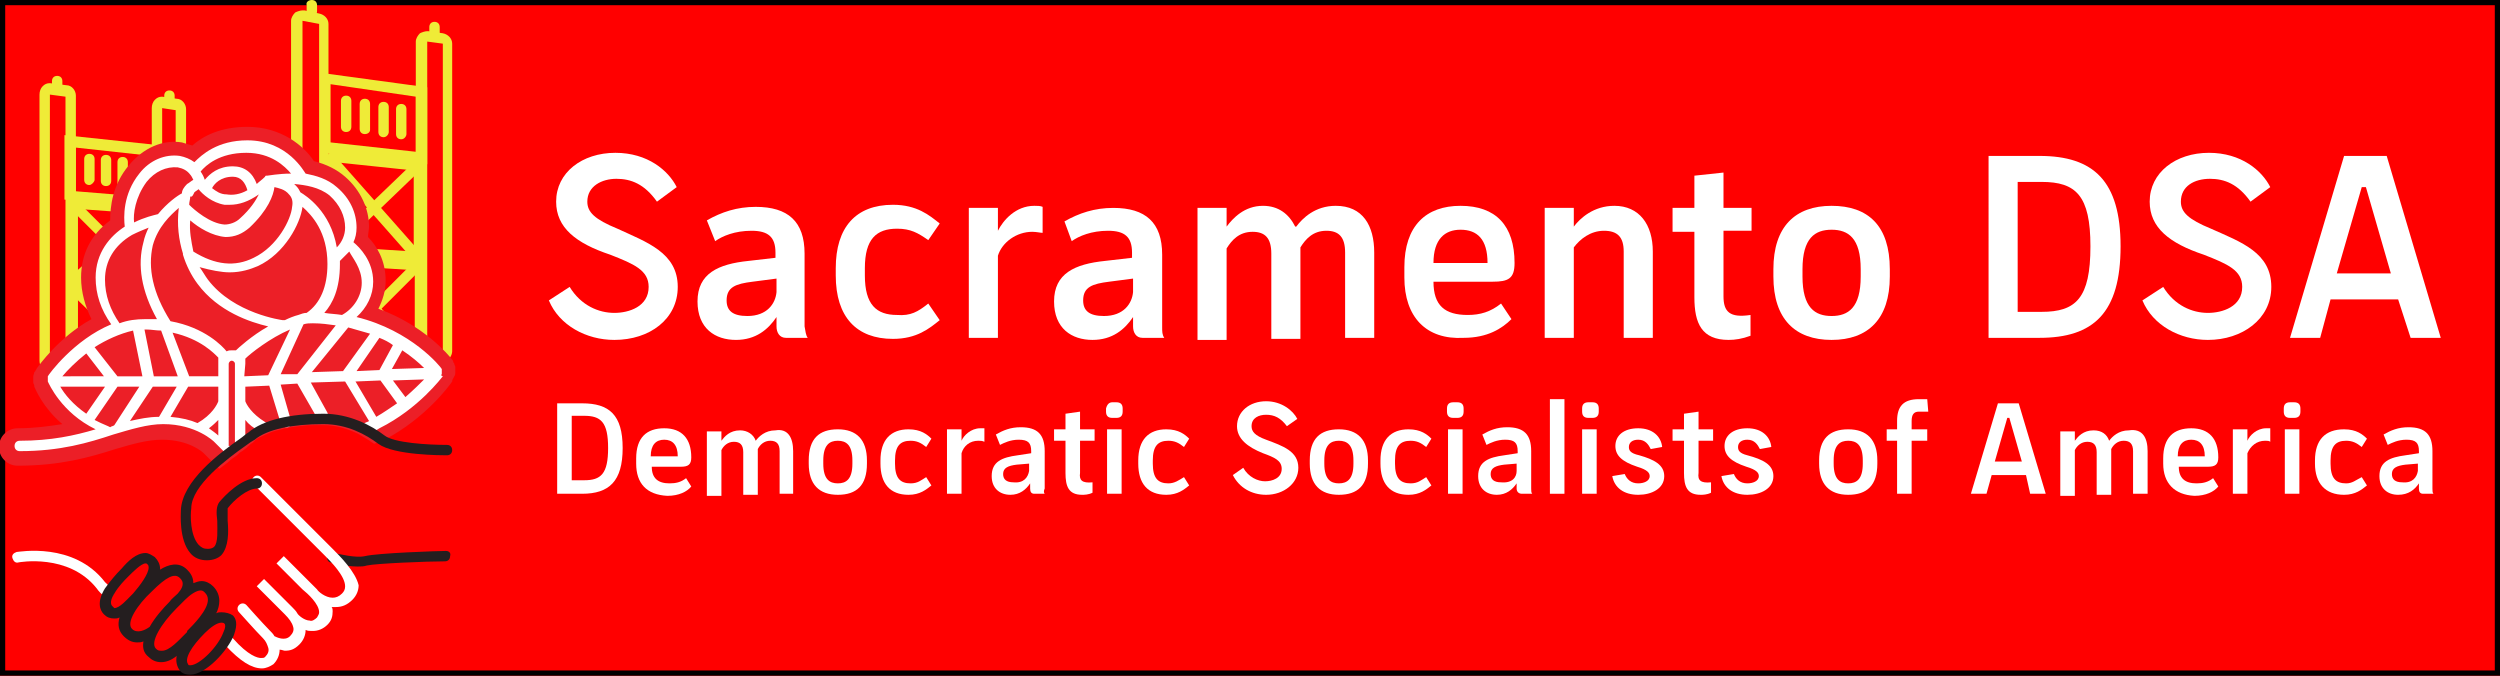 <?xml version="1.0" encoding="utf-8"?>
<!-- Generator: Adobe Illustrator 23.0.2, SVG Export Plug-In . SVG Version: 6.00 Build 0)  -->
<svg version="1.1" xmlns="http://www.w3.org/2000/svg" xmlns:xlink="http://www.w3.org/1999/xlink" x="0px" y="0px"
	 viewBox="0 0 240.5 65" style="enable-background:new 0 0 240.5 65;" xml:space="preserve">
<rect x="0" y="0" width="240.5" height="65" fill="#333333" stroke="none"/>
<style type="text/css">
	.st0{fill:#FF0000;stroke:#000000;stroke-miterlimit:10;}
	.st1{enable-background:new    ;}
	.st2{fill:#FFFFFF;}
	.st3{clip-path:url(#SVGID_2_);}
	.st4{clip-path:url(#SVGID_4_);fill:#EFEB37;}
	.st5{clip-path:url(#SVGID_6_);fill:#EFEB37;}
	.st6{clip-path:url(#SVGID_8_);fill:#EFEB37;}
	.st7{clip-path:url(#SVGID_10_);fill:#EFEB37;}
	.st8{clip-path:url(#SVGID_12_);fill:#EFEB37;}
	.st9{clip-path:url(#SVGID_14_);fill:#EFEB37;}
	.st10{clip-path:url(#SVGID_16_);fill:#EFEB37;}
	.st11{clip-path:url(#SVGID_18_);fill:#EFEB37;}
	.st12{clip-path:url(#SVGID_20_);fill:#EFEB37;}
	.st13{clip-path:url(#SVGID_22_);fill:#EFEB37;}
	.st14{clip-path:url(#SVGID_24_);fill:#EFEB37;}
	.st15{clip-path:url(#SVGID_26_);fill:#EFEB37;}
	.st16{clip-path:url(#SVGID_28_);fill:#EFEB37;}
	.st17{clip-path:url(#SVGID_30_);fill:#EFEB37;}
	.st18{clip-path:url(#SVGID_32_);fill:#EFEB37;}
	.st19{clip-path:url(#SVGID_34_);fill:#EFEB37;}
	.st20{clip-path:url(#SVGID_36_);fill:#EFEB37;}
	.st21{clip-path:url(#SVGID_38_);fill:#EFEB37;}
	.st22{clip-path:url(#SVGID_40_);fill:#EFEB37;}
	.st23{clip-path:url(#SVGID_42_);fill:#EFEB37;}
	.st24{clip-path:url(#SVGID_44_);fill:#EFEB37;}
	.st25{clip-path:url(#SVGID_46_);fill:#EFEB37;}
	.st26{clip-path:url(#SVGID_48_);fill:#EFEB37;}
	.st27{clip-path:url(#SVGID_50_);fill:#EFEB37;}
	.st28{clip-path:url(#SVGID_52_);fill:#EFEB37;}
	.st29{clip-path:url(#SVGID_54_);fill:#EFEB37;}
	.st30{clip-path:url(#SVGID_56_);fill:#EFEB37;}
	.st31{clip-path:url(#SVGID_58_);fill:#EFEB37;}
	.st32{clip-path:url(#SVGID_60_);fill:#EFEB37;}
	.st33{clip-path:url(#SVGID_62_);fill:#EFEB37;}
	.st34{clip-path:url(#SVGID_64_);fill:#EC1F27;}
	.st35{clip-path:url(#SVGID_66_);fill:#EC1F27;}
	.st36{clip-path:url(#SVGID_68_);fill:#241E1F;}
	.st37{clip-path:url(#SVGID_70_);fill:none;}
	.st38{clip-path:url(#SVGID_72_);fill:none;}
	.st39{clip-path:url(#SVGID_74_);fill:none;}
	.st40{clip-path:url(#SVGID_76_);fill:none;}
	.st41{clip-path:url(#SVGID_78_);fill:none;}
	.st42{clip-path:url(#SVGID_80_);fill:none;}
	.st43{clip-path:url(#SVGID_82_);fill:none;}
	.st44{clip-path:url(#SVGID_84_);fill:none;}
	.st45{clip-path:url(#SVGID_86_);fill:none;}
	.st46{clip-path:url(#SVGID_88_);fill:none;}
	.st47{clip-path:url(#SVGID_90_);fill:none;}
	.st48{clip-path:url(#SVGID_92_);fill:none;}
	.st49{clip-path:url(#SVGID_94_);fill:none;}
	.st50{clip-path:url(#SVGID_96_);fill:none;}
	.st51{clip-path:url(#SVGID_98_);fill:none;}
	.st52{clip-path:url(#SVGID_100_);fill:none;}
	.st53{clip-path:url(#SVGID_102_);fill:none;}
	.st54{clip-path:url(#SVGID_104_);fill:#FFFFFF;}
	.st55{clip-path:url(#SVGID_106_);fill:#FFFFFF;}
	.st56{clip-path:url(#SVGID_108_);fill:#FFFFFF;}
	.st57{clip-path:url(#SVGID_110_);fill:#241E1F;}
	.st58{clip-path:url(#SVGID_112_);fill:#241E1F;}
</style>
<g id="Layer_2">
	<rect class="st0" width="240.5" height="65"/>
</g>
<g id="Layer_1">
	<g class="st1">
		<path class="st2" d="M65.2,27.6c0,3.1-2.7,5.1-6.1,5.1c-2.7,0-5.3-1.4-6.3-3.8l2-1.3c1.1,1.8,2.8,2.5,4.3,2.5
			c1.4,0,3.3-0.6,3.3-2.5c0-1.6-1.4-2.2-3.7-3.1c-3.3-1.1-5.2-2.6-5.2-5.1c0-2.8,2.5-4.7,5.7-4.7c3.1,0,5.1,1.7,5.9,3.3l-1.9,1.4
			c-1.2-1.7-2.5-2.2-3.9-2.2s-2.8,0.7-2.8,2.2c0,1,0.7,1.7,2.9,2.6C62.2,23.3,65.2,24.3,65.2,27.6z"/>
		<path class="st2" d="M77.7,32.5h-2.1c-0.6,0-0.9-0.5-0.9-1.1v-0.9c-0.8,1.2-2,2.2-3.9,2.2c-2,0-3.7-1.1-3.7-3.7
			c0-2.7,2-3.6,4.9-3.9l2.6-0.3v-0.5c0-1.5-0.7-2.1-2.3-2.1c-1.6,0-2.8,0.5-3.5,1L68,21.2c1.4-0.8,2.9-1.3,4.7-1.3
			c3.1,0,4.7,1.4,4.7,4.5v7C77.5,31.9,77.5,32.2,77.7,32.5z M74.7,28.1v-1.3l-2.3,0.3c-1.6,0.2-2.5,0.5-2.5,1.8c0,1,0.6,1.5,2,1.5
			C73.8,30.4,74.6,29.2,74.7,28.1z"/>
		<path class="st2" d="M89.3,29.2l1.1,1.6c-1,0.8-2.2,1.8-4.5,1.8c-3.5,0-5.5-2.1-5.5-6.1v-0.7c0-3.9,1.9-6.1,5.5-6.1
			c2.3,0,3.5,1,4.5,1.8l-1.1,1.6c-1-0.7-1.7-1.1-3-1.1c-2,0-3.1,1-3.1,3.8v0.7c0,2.8,1.1,3.8,3.1,3.8C87.6,30.4,88.3,30,89.3,29.2z"
			/>
		<path class="st2" d="M99.3,22.3c-1.5,0-2.9,1-3.3,2.3v7.9h-2.8V20H96v2.2c0.5-1,1.7-2.4,3.5-2.4c0.3,0,0.6,0,0.8,0.1v2.5
			C100.1,22.4,99.7,22.3,99.3,22.3z"/>
		<path class="st2" d="M112,32.5h-2.1c-0.6,0-0.9-0.5-0.9-1.1v-0.9c-0.8,1.2-2,2.2-3.9,2.2c-2,0-3.7-1.1-3.7-3.7
			c0-2.7,2-3.6,4.9-3.9l2.6-0.3v-0.5c0-1.5-0.7-2.1-2.3-2.1c-1.6,0-2.8,0.5-3.5,1l-0.7-1.9c1.4-0.8,2.9-1.3,4.7-1.3
			c3.1,0,4.7,1.4,4.7,4.5v7C111.8,31.9,111.8,32.2,112,32.5z M109,28.1v-1.3l-2.3,0.3c-1.6,0.2-2.5,0.5-2.5,1.8c0,1,0.6,1.5,2,1.5
			C108.1,30.4,108.9,29.2,109,28.1z"/>
		<path class="st2" d="M132.2,24.3v8.2h-2.8v-8.2c0-1.5-0.6-2.1-1.8-2.1c-1.3,0-2,0.8-2.5,1.6v8.8h-2.8v-8.2c0-1.5-0.6-2.1-1.8-2.1
			c-1.3,0-2,0.8-2.5,1.6v8.8h-2.8V20h2.8v1.8c0.6-0.8,1.7-2,3.5-2c1.5,0,2.5,0.8,3.1,2h0.1c0.6-0.8,1.8-2,3.8-2
			C131.1,19.8,132.2,21.7,132.2,24.3z"/>
		<path class="st2" d="M135.1,26.7v-1c0-4,2.1-5.9,5.4-5.9c3.4,0,5.2,1.9,5.2,5.5c0,1.5-0.6,1.8-2.1,1.8h-5.7c0,2.3,1.1,3.2,3.3,3.2
			c1.2,0,2.2-0.3,3.2-1.1l1,1.5c-0.9,0.9-2.3,1.8-4.6,1.8C137.2,32.7,135.1,30.5,135.1,26.7z M143.1,25.3c0-2.3-1-3.2-2.6-3.2
			c-1.5,0-2.6,0.9-2.6,3.2H143.1z"/>
		<path class="st2" d="M159,24.2v8.3h-2.8v-8.3c0-1.4-0.6-2-1.9-2c-1.3,0-2.3,0.8-2.9,1.6v8.7h-2.8V20h2.8v1.8c0.6-0.8,1.9-2,3.9-2
			C157.7,19.8,159,21.6,159,24.2z"/>
		<path class="st2" d="M168.4,30.3v2c-0.8,0.3-1.5,0.4-2.1,0.4c-2.6,0-3.3-1.6-3.3-4.1v-6.3h-2.1V20h2.1v-3.1l2.8-0.3V20h2.7l0,2.2
			h-2.7v6.3C165.8,30,166.4,30.6,168.4,30.3z"/>
		<path class="st2" d="M170.6,26.6v-0.7c0-4.1,2.1-6.1,5.6-6.1c3.5,0,5.6,1.9,5.6,6.1v0.7c0,4.1-2.1,6.1-5.6,6.1
			C172.7,32.7,170.6,30.7,170.6,26.6z M179,26.6v-0.7c0-3-1.2-3.8-2.8-3.8c-1.6,0-2.8,0.8-2.8,3.8v0.7c0,3,1.2,3.8,2.8,3.8
			C177.8,30.4,179,29.6,179,26.6z"/>
		<path class="st2" d="M204,23.7c0,6.4-2.6,8.8-7.8,8.8h-4.9V15h4.9C201.4,15,204,17.4,204,23.7z M201.1,23.7c0-4.9-1.4-6.2-4.7-6.2
			h-2.3V30h2.3C199.7,30,201.1,28.7,201.1,23.7z"/>
		<path class="st2" d="M218.5,27.6c0,3.1-2.8,5.1-6.1,5.1c-2.7,0-5.3-1.4-6.3-3.8l2-1.3c1.1,1.8,2.8,2.5,4.3,2.5
			c1.4,0,3.3-0.6,3.3-2.5c0-1.6-1.4-2.2-3.7-3.1c-3.3-1.1-5.2-2.6-5.2-5.1c0-2.8,2.5-4.7,5.7-4.7c3.1,0,5.1,1.7,5.9,3.3l-1.9,1.4
			c-1.2-1.7-2.5-2.2-3.9-2.2c-1.5,0-2.8,0.7-2.8,2.2c0,1,0.7,1.7,2.9,2.6C215.6,23.3,218.5,24.3,218.5,27.6z"/>
		<path class="st2" d="M230.7,28.8h-6.5l-1,3.7h-2.9l5.2-17.5h4.1l5.2,17.5h-2.9L230.7,28.8z M230,26.3l-2.4-8.3h-0.4l-2.4,8.3H230z
			"/>
		<path class="st2" d="M59.9,43.1c0,3.2-1.3,4.4-3.9,4.4h-2.4v-8.7H56C58.6,38.8,59.9,39.9,59.9,43.1z M58.5,43.1
			c0-2.5-0.7-3.1-2.3-3.1H55v6.2h1.2C57.8,46.2,58.5,45.6,58.5,43.1z"/>
		<path class="st2" d="M61.2,44.6v-0.5c0-2,1-2.9,2.7-2.9c1.7,0,2.6,1,2.6,2.8c0,0.7-0.3,0.9-1,0.9h-2.8c0,1.1,0.6,1.6,1.7,1.6
			c0.6,0,1.1-0.1,1.6-0.5l0.5,0.8c-0.4,0.5-1.2,0.9-2.3,0.9C62.2,47.6,61.2,46.5,61.2,44.6z M65.2,43.9c0-1.1-0.5-1.6-1.3-1.6
			c-0.8,0-1.3,0.5-1.3,1.6H65.2z"/>
		<path class="st2" d="M76.3,43.4v4.1H75v-4.1c0-0.7-0.3-1-0.9-1c-0.6,0-1,0.4-1.2,0.8v4.4h-1.4v-4.1c0-0.7-0.3-1-0.9-1
			c-0.6,0-1,0.4-1.2,0.8v4.4h-1.4v-6.2h1.4v0.9c0.3-0.4,0.8-1,1.8-1c0.7,0,1.3,0.4,1.5,1h0c0.3-0.4,0.9-1,1.9-1
			C75.8,41.2,76.3,42.1,76.3,43.4z"/>
		<path class="st2" d="M77.8,44.6v-0.3c0-2.1,1-3,2.8-3s2.8,1,2.8,3v0.3c0,2.1-1,3-2.8,3S77.8,46.6,77.8,44.6z M82,44.6v-0.3
			c0-1.5-0.6-1.9-1.4-1.9c-0.8,0-1.4,0.4-1.4,1.9v0.3c0,1.5,0.6,1.9,1.4,1.9C81.4,46.5,82,46.1,82,44.6z"/>
		<path class="st2" d="M89.1,45.9l0.5,0.8c-0.5,0.4-1.1,0.9-2.2,0.9c-1.8,0-2.7-1.1-2.7-3v-0.3c0-2,1-3,2.7-3c1.2,0,1.8,0.5,2.2,0.9
			l-0.5,0.8c-0.5-0.4-0.9-0.6-1.5-0.6c-1,0-1.5,0.5-1.5,1.9v0.3c0,1.4,0.5,1.9,1.5,1.9C88.3,46.5,88.6,46.2,89.1,45.9z"/>
		<path class="st2" d="M94.1,42.4c-0.8,0-1.4,0.5-1.6,1.2v3.9h-1.4v-6.2h1.4v1.1c0.2-0.5,0.9-1.2,1.8-1.2c0.1,0,0.3,0,0.4,0v1.3
			C94.5,42.4,94.3,42.4,94.1,42.4z"/>
		<path class="st2" d="M100.5,47.5h-1c-0.3,0-0.4-0.2-0.4-0.5v-0.5c-0.4,0.6-1,1.1-1.9,1.1c-1,0-1.8-0.6-1.8-1.8c0-1.4,1-1.8,2.5-2
			l1.3-0.2v-0.2c0-0.8-0.3-1.1-1.2-1.1c-0.8,0-1.4,0.3-1.8,0.5l-0.4-1c0.7-0.4,1.4-0.7,2.4-0.7c1.6,0,2.3,0.7,2.3,2.3V47
			C100.4,47.2,100.4,47.4,100.5,47.5z M99,45.3v-0.7l-1.2,0.1c-0.8,0.1-1.3,0.3-1.3,0.9c0,0.5,0.3,0.8,1,0.8
			C98.5,46.5,98.9,45.9,99,45.3z"/>
		<path class="st2" d="M105.1,46.4v1c-0.4,0.2-0.8,0.2-1,0.2c-1.3,0-1.6-0.8-1.6-2.1v-3.1h-1.1v-1.1h1.1v-1.5l1.4-0.2v1.7h1.4l0,1.1
			h-1.4v3.1C103.8,46.2,104.1,46.5,105.1,46.4z"/>
		<path class="st2" d="M107,38.7h0.4c0.4,0,0.6,0.2,0.6,0.6v0.3c0,0.4-0.2,0.6-0.6,0.6H107c-0.4,0-0.6-0.2-0.6-0.6v-0.3
			C106.5,38.9,106.7,38.7,107,38.7z M107.9,41.3v6.2h-1.4v-6.2H107.9z"/>
		<path class="st2" d="M113.9,45.9l0.5,0.8c-0.5,0.4-1.1,0.9-2.2,0.9c-1.8,0-2.7-1.1-2.7-3v-0.3c0-2,1-3,2.7-3
			c1.2,0,1.8,0.5,2.2,0.9l-0.5,0.8c-0.5-0.4-0.9-0.6-1.5-0.6c-1,0-1.5,0.5-1.5,1.9v0.3c0,1.4,0.5,1.9,1.5,1.9
			C113,46.5,113.4,46.2,113.9,45.9z"/>
		<path class="st2" d="M124.9,45c0,1.5-1.4,2.6-3.1,2.6c-1.4,0-2.6-0.7-3.2-1.9l1-0.7c0.5,0.9,1.4,1.3,2.1,1.3
			c0.7,0,1.6-0.3,1.6-1.2c0-0.8-0.7-1.1-1.8-1.5C120,43,119,42.2,119,41c0-1.4,1.2-2.4,2.8-2.4c1.5,0,2.6,0.9,3,1.7l-1,0.7
			c-0.6-0.8-1.2-1.1-2-1.1c-0.7,0-1.4,0.3-1.4,1.1c0,0.5,0.3,0.9,1.4,1.3C123.4,42.9,124.9,43.4,124.9,45z"/>
		<path class="st2" d="M126,44.6v-0.3c0-2.1,1-3,2.8-3c1.8,0,2.8,1,2.8,3v0.3c0,2.1-1,3-2.8,3C127,47.6,126,46.6,126,44.6z
			 M130.2,44.6v-0.3c0-1.5-0.6-1.9-1.4-1.9c-0.8,0-1.4,0.4-1.4,1.9v0.3c0,1.5,0.6,1.9,1.4,1.9C129.6,46.5,130.2,46.1,130.2,44.6z"/>
		<path class="st2" d="M137.2,45.9l0.5,0.8c-0.5,0.4-1.1,0.9-2.2,0.9c-1.8,0-2.7-1.1-2.7-3v-0.3c0-2,1-3,2.7-3
			c1.2,0,1.8,0.5,2.2,0.9l-0.5,0.8c-0.5-0.4-0.9-0.6-1.5-0.6c-1,0-1.5,0.5-1.5,1.9v0.3c0,1.4,0.5,1.9,1.5,1.9
			C136.4,46.5,136.7,46.2,137.2,45.9z"/>
		<path class="st2" d="M139.8,38.7h0.4c0.4,0,0.6,0.2,0.6,0.6v0.3c0,0.4-0.2,0.6-0.6,0.6h-0.4c-0.4,0-0.6-0.2-0.6-0.6v-0.3
			C139.2,38.9,139.4,38.7,139.8,38.7z M140.7,41.3v6.2h-1.4v-6.2H140.7z"/>
		<path class="st2" d="M147.4,47.5h-1c-0.3,0-0.5-0.2-0.5-0.5v-0.5c-0.4,0.6-1,1.1-1.9,1.1c-1,0-1.8-0.6-1.8-1.8c0-1.4,1-1.8,2.5-2
			l1.3-0.2v-0.2c0-0.8-0.3-1.1-1.2-1.1c-0.8,0-1.4,0.3-1.8,0.5l-0.4-1c0.7-0.4,1.4-0.7,2.4-0.7c1.6,0,2.3,0.7,2.3,2.3V47
			C147.3,47.2,147.3,47.4,147.4,47.5z M145.9,45.3v-0.7l-1.2,0.1c-0.8,0.1-1.3,0.3-1.3,0.9c0,0.5,0.3,0.8,1,0.8
			C145.5,46.5,145.9,45.9,145.9,45.3z"/>
		<path class="st2" d="M149.1,38.4h1.4v9.1h-1.4V38.4z"/>
		<path class="st2" d="M152.8,38.7h0.4c0.4,0,0.6,0.2,0.6,0.6v0.3c0,0.4-0.2,0.6-0.6,0.6h-0.4c-0.4,0-0.6-0.2-0.6-0.6v-0.3
			C152.2,38.9,152.4,38.7,152.8,38.7z M153.6,41.3v6.2h-1.4v-6.2H153.6z"/>
		<path class="st2" d="M160.1,45.8c0,1.2-1.2,1.8-2.5,1.8c-1.4,0-2.3-0.7-2.5-1.8l1.2-0.2c0.2,0.5,0.6,0.9,1.3,0.9
			c0.5,0,1.1-0.2,1.1-0.7c0-0.3-0.2-0.6-1.2-0.9c-1.5-0.5-2.1-1.1-2.1-2c0-1,0.8-1.7,2.2-1.7c1.4,0,2.2,0.8,2.3,1.8l-1.1,0.2
			c-0.2-0.4-0.5-0.9-1.2-0.9c-0.6,0-0.9,0.3-0.9,0.7c0,0.3,0.1,0.6,1,0.8C159.1,44.2,160.1,44.7,160.1,45.8z"/>
		<path class="st2" d="M164.6,46.4v1c-0.4,0.2-0.8,0.2-1,0.2c-1.3,0-1.6-0.8-1.6-2.1v-3.1h-1.1v-1.1h1.1v-1.5l1.4-0.2v1.7h1.4l0,1.1
			h-1.4v3.1C163.3,46.2,163.6,46.5,164.6,46.4z"/>
		<path class="st2" d="M170.6,45.8c0,1.2-1.2,1.8-2.5,1.8c-1.4,0-2.3-0.7-2.5-1.8l1.2-0.2c0.2,0.5,0.6,0.9,1.3,0.9
			c0.5,0,1.1-0.2,1.1-0.7c0-0.3-0.2-0.6-1.2-0.9c-1.5-0.5-2.1-1.1-2.1-2c0-1,0.8-1.7,2.2-1.7c1.4,0,2.2,0.8,2.3,1.8l-1.1,0.2
			c-0.2-0.4-0.5-0.9-1.2-0.9c-0.6,0-0.9,0.3-0.9,0.7c0,0.3,0.1,0.6,0.9,0.8C169.6,44.2,170.6,44.7,170.6,45.8z"/>
		<path class="st2" d="M175,44.6v-0.3c0-2.1,1-3,2.8-3c1.8,0,2.8,1,2.8,3v0.3c0,2.1-1,3-2.8,3C176,47.6,175,46.6,175,44.6z
			 M179.2,44.6v-0.3c0-1.5-0.6-1.9-1.4-1.9s-1.4,0.4-1.4,1.9v0.3c0,1.5,0.6,1.9,1.4,1.9S179.2,46.1,179.2,44.6z"/>
		<path class="st2" d="M183.9,41.3h1.5v1.1h-1.5v5.1h-1.4v-5.1h-1v-1.1h1v-0.8c0-1.4,0.6-2.1,2.1-2.1h0.8l0.1,1.2h-0.9
			c-0.5,0-0.7,0.3-0.7,0.9V41.3z"/>
		<path class="st2" d="M194.9,45.7h-3.3l-0.5,1.8h-1.5l2.6-8.7h2l2.6,8.7h-1.5L194.9,45.7z M194.5,44.4l-1.2-4.2h-0.2l-1.2,4.2
			H194.5z"/>
		<path class="st2" d="M206.6,43.4v4.1h-1.4v-4.1c0-0.7-0.3-1-0.9-1c-0.6,0-1,0.4-1.2,0.8v4.4h-1.4v-4.1c0-0.7-0.3-1-0.9-1
			c-0.6,0-1,0.4-1.2,0.8v4.4h-1.4v-6.2h1.4v0.9c0.3-0.4,0.8-1,1.8-1c0.8,0,1.3,0.4,1.5,1h0c0.3-0.4,0.9-1,1.9-1
			C206.1,41.2,206.6,42.1,206.6,43.4z"/>
		<path class="st2" d="M208.1,44.6v-0.5c0-2,1-2.9,2.7-2.9c1.7,0,2.6,1,2.6,2.8c0,0.7-0.3,0.9-1,0.9h-2.8c0,1.1,0.6,1.6,1.7,1.6
			c0.6,0,1.1-0.1,1.6-0.5l0.5,0.8c-0.4,0.5-1.2,0.9-2.3,0.9C209.2,47.6,208.1,46.5,208.1,44.6z M212.1,43.9c0-1.1-0.5-1.6-1.3-1.6
			c-0.8,0-1.3,0.5-1.3,1.6H212.1z"/>
		<path class="st2" d="M217.9,42.4c-0.8,0-1.4,0.5-1.7,1.2v3.9h-1.4v-6.2h1.4v1.1c0.2-0.5,0.9-1.2,1.8-1.2c0.1,0,0.3,0,0.4,0v1.3
			C218.3,42.4,218.1,42.4,217.9,42.4z"/>
		<path class="st2" d="M220.3,38.7h0.4c0.4,0,0.6,0.2,0.6,0.6v0.3c0,0.4-0.2,0.6-0.6,0.6h-0.4c-0.4,0-0.6-0.2-0.6-0.6v-0.3
			C219.7,38.9,219.9,38.7,220.3,38.7z M221.2,41.3v6.2h-1.4v-6.2H221.2z"/>
		<path class="st2" d="M227.2,45.9l0.5,0.8c-0.5,0.4-1.1,0.9-2.2,0.9c-1.8,0-2.8-1.1-2.8-3v-0.3c0-2,1-3,2.8-3
			c1.2,0,1.8,0.5,2.2,0.9l-0.5,0.8c-0.5-0.4-0.9-0.6-1.5-0.6c-1,0-1.5,0.5-1.5,1.9v0.3c0,1.4,0.5,1.9,1.5,1.9
			C226.3,46.5,226.6,46.2,227.2,45.9z"/>
		<path class="st2" d="M234.1,47.5h-1c-0.3,0-0.4-0.2-0.4-0.5v-0.5c-0.4,0.6-1,1.1-2,1.1c-1,0-1.8-0.6-1.8-1.8c0-1.4,1-1.8,2.5-2
			l1.3-0.2v-0.2c0-0.8-0.3-1.1-1.2-1.1c-0.8,0-1.4,0.3-1.8,0.5l-0.4-1c0.7-0.4,1.4-0.7,2.4-0.7c1.6,0,2.3,0.7,2.3,2.3V47
			C234,47.2,234,47.4,234.1,47.5z M232.6,45.3v-0.7l-1.2,0.1c-0.8,0.1-1.3,0.3-1.3,0.9c0,0.5,0.3,0.8,1,0.8
			C232.1,46.5,232.5,45.9,232.6,45.3z"/>
	</g>
	<g>
		<g>
			<g>
				<defs>
					<rect id="SVGID_1_" width="43.8" height="65"/>
				</defs>
				<clipPath id="SVGID_2_">
					<use xlink:href="#SVGID_1_"  style="overflow:visible;"/>
				</clipPath>
				<g class="st3">
					<g>
						<defs>
							<rect id="SVGID_3_" width="43.8" height="65"/>
						</defs>
						<clipPath id="SVGID_4_">
							<use xlink:href="#SVGID_3_"  style="overflow:visible;"/>
						</clipPath>
						<path class="st4" d="M39.8,24.8c-0.1,0-0.3-0.1-0.4-0.2L31.8,16c-0.2-0.2-0.2-0.5,0-0.7s0.5-0.2,0.7,0l7.6,8.6
							c0.2,0.2,0.2,0.5,0,0.7C40,24.7,39.9,24.8,39.8,24.8"/>
					</g>
					<g>
						<defs>
							<rect id="SVGID_5_" width="43.8" height="65"/>
						</defs>
						<clipPath id="SVGID_6_">
							<use xlink:href="#SVGID_5_"  style="overflow:visible;"/>
						</clipPath>
						<path class="st5" d="M32.2,24.2c-0.1,0-0.3-0.1-0.4-0.2c-0.2-0.2-0.2-0.5,0-0.7l7.6-7.3c0.2-0.2,0.5-0.2,0.7,0s0.2,0.5,0,0.7
							L32.5,24C32.5,24.2,32.3,24.2,32.2,24.2"/>
					</g>
					<g>
						<defs>
							<rect id="SVGID_7_" width="43.8" height="65"/>
						</defs>
						<clipPath id="SVGID_8_">
							<use xlink:href="#SVGID_7_"  style="overflow:visible;"/>
						</clipPath>
						<path class="st6" d="M39.8,34.3c-0.1,0-0.3-0.1-0.4-0.2l-7.6-8.3c-0.2-0.2-0.2-0.5,0-0.7s0.5-0.2,0.7,0l7.6,8.3
							c0.2,0.2,0.2,0.5,0,0.7C40,34.2,39.9,34.3,39.8,34.3"/>
					</g>
					<g>
						<defs>
							<rect id="SVGID_9_" width="43.8" height="65"/>
						</defs>
						<clipPath id="SVGID_10_">
							<use xlink:href="#SVGID_9_"  style="overflow:visible;"/>
						</clipPath>
						<path class="st7" d="M32.2,34.1c-0.1,0-0.3-0.1-0.4-0.2c-0.2-0.2-0.2-0.5,0-0.7l7.6-7.6c0.2-0.2,0.5-0.2,0.7,0s0.2,0.5,0,0.7
							l-7.6,7.6C32.5,34,32.3,34.1,32.2,34.1"/>
					</g>
					<g>
						<defs>
							<rect id="SVGID_11_" width="43.8" height="65"/>
						</defs>
						<clipPath id="SVGID_12_">
							<use xlink:href="#SVGID_11_"  style="overflow:visible;"/>
						</clipPath>
						<path class="st8" d="M32.2,15.6l7.6,0.8v7.8l-7.6-0.5V15.6 M32.2,14.6c-0.3,0-0.5,0.1-0.7,0.3s-0.3,0.5-0.3,0.8v8.1
							c0,0.5,0.4,1,1,1l7.6,0.5c0,0,0,0,0.1,0c0.3,0,0.5-0.1,0.7-0.3c0.2-0.2,0.3-0.5,0.3-0.8v-7.8c0-0.5-0.4-1-0.9-1l-7.6-0.8
							C32.3,14.6,32.2,14.6,32.2,14.6"/>
					</g>
					<g>
						<defs>
							<rect id="SVGID_13_" width="43.8" height="65"/>
						</defs>
						<clipPath id="SVGID_14_">
							<use xlink:href="#SVGID_13_"  style="overflow:visible;"/>
						</clipPath>
						<path class="st9" d="M32.2,25.5l7.7,0.5v7.8l-7.7-0.2V25.5 M32.2,24.5c-0.3,0-0.5,0.1-0.7,0.3c-0.2,0.2-0.3,0.5-0.3,0.8v8.1
							c0,0.6,0.4,1,1,1l7.7,0.2l0,0c0.3,0,0.5-0.1,0.7-0.3s0.3-0.5,0.3-0.7V26c0-0.5-0.4-1-1-1L32.2,24.5L32.2,24.5"/>
					</g>
					<g>
						<defs>
							<rect id="SVGID_15_" width="43.8" height="65"/>
						</defs>
						<clipPath id="SVGID_16_">
							<use xlink:href="#SVGID_15_"  style="overflow:visible;"/>
						</clipPath>
						<path class="st10" d="M33.3,12.7c-0.3,0-0.5-0.2-0.5-0.5V9.7c0-0.3,0.2-0.5,0.5-0.5s0.5,0.2,0.5,0.5v2.5
							C33.8,12.5,33.6,12.7,33.3,12.7"/>
					</g>
					<g>
						<defs>
							<rect id="SVGID_17_" width="43.8" height="65"/>
						</defs>
						<clipPath id="SVGID_18_">
							<use xlink:href="#SVGID_17_"  style="overflow:visible;"/>
						</clipPath>
						<path class="st11" d="M35.1,12.9c-0.3,0-0.5-0.2-0.5-0.5V10c0-0.3,0.2-0.5,0.5-0.5s0.5,0.2,0.5,0.5v2.5
							C35.6,12.7,35.4,12.9,35.1,12.9"/>
					</g>
					<g>
						<defs>
							<rect id="SVGID_19_" width="43.8" height="65"/>
						</defs>
						<clipPath id="SVGID_20_">
							<use xlink:href="#SVGID_19_"  style="overflow:visible;"/>
						</clipPath>
						<path class="st12" d="M36.9,13.2c-0.3,0-0.5-0.2-0.5-0.5v-2.4c0-0.3,0.2-0.5,0.5-0.5s0.5,0.2,0.5,0.5v2.4
							C37.4,12.9,37.2,13.2,36.9,13.2"/>
					</g>
					<g>
						<defs>
							<rect id="SVGID_21_" width="43.8" height="65"/>
						</defs>
						<clipPath id="SVGID_22_">
							<use xlink:href="#SVGID_21_"  style="overflow:visible;"/>
						</clipPath>
						<path class="st13" d="M38.6,13.4c-0.3,0-0.5-0.2-0.5-0.5v-2.4c0-0.3,0.2-0.5,0.5-0.5s0.5,0.2,0.5,0.5v2.4
							C39.1,13.1,38.9,13.4,38.6,13.4"/>
					</g>
					<g>
						<defs>
							<rect id="SVGID_23_" width="43.8" height="65"/>
						</defs>
						<clipPath id="SVGID_24_">
							<use xlink:href="#SVGID_23_"  style="overflow:visible;"/>
						</clipPath>
						<path class="st14" d="M29.1,2l1.6,0.3v31.2h-1.6V2 M29.1,1c-0.2,0-0.5,0.1-0.7,0.2C28.2,1.4,28,1.7,28,2v31.5c0,0.6,0.4,1,1,1
							h1.6l0,0c0.3,0,0.5-0.1,0.7-0.3s0.3-0.5,0.3-0.7V2.3c0-0.5-0.4-0.9-0.9-1L29.3,1C29.3,1,29.2,1,29.1,1"/>
					</g>
					<g>
						<defs>
							<rect id="SVGID_25_" width="43.8" height="65"/>
						</defs>
						<clipPath id="SVGID_26_">
							<use xlink:href="#SVGID_25_"  style="overflow:visible;"/>
						</clipPath>
						<path class="st15" d="M41.1,4l1.5,0.2v29.6h-1.5V4 M41.1,3c-0.2,0-0.5,0.1-0.7,0.2C40.2,3.4,40,3.7,40,4v29.8c0,0.6,0.4,1,1,1
							h1.5l0,0c0.3,0,0.5-0.1,0.7-0.3s0.3-0.5,0.3-0.7V4.2c0-0.5-0.4-0.9-0.9-1L41.2,3H41.1"/>
					</g>
					<g>
						<defs>
							<rect id="SVGID_27_" width="43.8" height="65"/>
						</defs>
						<clipPath id="SVGID_28_">
							<use xlink:href="#SVGID_27_"  style="overflow:visible;"/>
						</clipPath>
						<path class="st16" d="M30,1.6c-0.3,0-0.5-0.2-0.5-0.5V0.5C29.4,0.2,29.7,0,30,0s0.5,0.2,0.5,0.5v0.6C30.5,1.4,30.2,1.6,30,1.6
							"/>
					</g>
					<g>
						<defs>
							<rect id="SVGID_29_" width="43.8" height="65"/>
						</defs>
						<clipPath id="SVGID_30_">
							<use xlink:href="#SVGID_29_"  style="overflow:visible;"/>
						</clipPath>
						<path class="st17" d="M41.8,3.7c-0.3,0-0.5-0.2-0.5-0.5V2.6c0-0.3,0.2-0.5,0.5-0.5s0.5,0.2,0.5,0.5v0.6
							C42.3,3.4,42.1,3.7,41.8,3.7"/>
					</g>
					<g>
						<defs>
							<rect id="SVGID_31_" width="43.8" height="65"/>
						</defs>
						<clipPath id="SVGID_32_">
							<use xlink:href="#SVGID_31_"  style="overflow:visible;"/>
						</clipPath>
						<path class="st18" d="M31.8,8.1L40,9.3v5.3l-8.2-0.9V8.1z M30.8,7v7.7l10.3,1.1V8.4L30.8,7z"/>
					</g>
					<g>
						<defs>
							<rect id="SVGID_33_" width="43.8" height="65"/>
						</defs>
						<clipPath id="SVGID_34_">
							<use xlink:href="#SVGID_33_"  style="overflow:visible;"/>
						</clipPath>
						<path class="st19" d="M14.4,27.5c-0.1,0-0.3-0.1-0.4-0.2l-6.9-6.9c-0.2-0.2-0.2-0.5,0-0.7s0.5-0.2,0.7,0l6.9,6.9
							c0.2,0.2,0.2,0.5,0,0.7C14.7,27.5,14.6,27.5,14.4,27.5"/>
					</g>
					<g>
						<defs>
							<rect id="SVGID_35_" width="43.8" height="65"/>
						</defs>
						<clipPath id="SVGID_36_">
							<use xlink:href="#SVGID_35_"  style="overflow:visible;"/>
						</clipPath>
						<path class="st20" d="M7.5,27.2c-0.1,0-0.3-0.1-0.4-0.2c-0.2-0.2-0.2-0.5,0-0.7l6.9-6c0.2-0.2,0.5-0.2,0.7,0s0.2,0.5,0,0.7
							l-6.9,6C7.8,27.1,7.7,27.2,7.5,27.2"/>
					</g>
					<g>
						<defs>
							<rect id="SVGID_37_" width="43.8" height="65"/>
						</defs>
						<clipPath id="SVGID_38_">
							<use xlink:href="#SVGID_37_"  style="overflow:visible;"/>
						</clipPath>
						<path class="st21" d="M14.4,35.3c-0.1,0-0.3,0-0.4-0.1l-6.9-6.7c-0.2-0.2-0.2-0.5,0-0.7s0.5-0.2,0.7,0l6.9,6.7
							c0.2,0.2,0.2,0.5,0,0.7C14.7,35.3,14.6,35.3,14.4,35.3"/>
					</g>
					<g>
						<defs>
							<rect id="SVGID_39_" width="43.8" height="65"/>
						</defs>
						<clipPath id="SVGID_40_">
							<use xlink:href="#SVGID_39_"  style="overflow:visible;"/>
						</clipPath>
						<path class="st22" d="M7.5,35.2c-0.1,0-0.3-0.1-0.4-0.2c-0.2-0.2-0.2-0.5,0-0.7l6.9-6.2c0.2-0.2,0.5-0.2,0.7,0s0.2,0.5,0,0.7
							L7.8,35C7.8,35.1,7.7,35.2,7.5,35.2"/>
					</g>
					<g>
						<defs>
							<rect id="SVGID_41_" width="43.8" height="65"/>
						</defs>
						<clipPath id="SVGID_42_">
							<use xlink:href="#SVGID_41_"  style="overflow:visible;"/>
						</clipPath>
						<path class="st23" d="M7.5,20.1l6.9,0.5V27l-6.9-0.4L7.5,20.1 M7.5,19c-0.3,0-0.5,0.1-0.7,0.3c-0.2,0.2-0.3,0.5-0.3,0.8v6.6
							c0,0.5,0.4,1,1,1l6.9,0.4c0,0,0,0,0.1,0c0.3,0,0.5-0.1,0.7-0.3c0.2-0.2,0.3-0.5,0.3-0.7v-6.4c0-0.5-0.4-1-1-1L7.5,19
							C7.6,19,7.6,19,7.5,19"/>
					</g>
					<g>
						<defs>
							<rect id="SVGID_43_" width="43.8" height="65"/>
						</defs>
						<clipPath id="SVGID_44_">
							<use xlink:href="#SVGID_43_"  style="overflow:visible;"/>
						</clipPath>
						<path class="st24" d="M7.5,28.1l7,0.3v6.4l-7-0.1V28.1 M7.5,27.1c-0.3,0-0.5,0.1-0.7,0.3c-0.2,0.2-0.3,0.5-0.3,0.7v6.6
							c0,0.6,0.4,1,1,1l7,0.1l0,0c0.3,0,0.5-0.1,0.7-0.3s0.3-0.5,0.3-0.7v-6.4c0-0.6-0.4-1-1-1L7.5,27.1C7.6,27.1,7.6,27.1,7.5,27.1
							"/>
					</g>
					<g>
						<defs>
							<rect id="SVGID_45_" width="43.8" height="65"/>
						</defs>
						<clipPath id="SVGID_46_">
							<use xlink:href="#SVGID_45_"  style="overflow:visible;"/>
						</clipPath>
						<path class="st25" d="M8.6,17.8c-0.3,0-0.5-0.2-0.5-0.5v-2c0-0.3,0.2-0.5,0.5-0.5s0.5,0.2,0.5,0.5v2
							C9.1,17.5,8.8,17.8,8.6,17.8"/>
					</g>
					<g>
						<defs>
							<rect id="SVGID_47_" width="43.8" height="65"/>
						</defs>
						<clipPath id="SVGID_48_">
							<use xlink:href="#SVGID_47_"  style="overflow:visible;"/>
						</clipPath>
						<path class="st26" d="M10.2,17.9c-0.3,0-0.5-0.2-0.5-0.5v-2c0-0.3,0.2-0.5,0.5-0.5s0.5,0.2,0.5,0.5v2
							C10.7,17.7,10.5,17.9,10.2,17.9"/>
					</g>
					<g>
						<defs>
							<rect id="SVGID_49_" width="43.8" height="65"/>
						</defs>
						<clipPath id="SVGID_50_">
							<use xlink:href="#SVGID_49_"  style="overflow:visible;"/>
						</clipPath>
						<path class="st27" d="M11.8,18.1c-0.3,0-0.5-0.2-0.5-0.5v-2c0-0.3,0.2-0.5,0.5-0.5s0.5,0.2,0.5,0.5v2
							C12.3,17.8,12.1,18.1,11.8,18.1"/>
					</g>
					<g>
						<defs>
							<rect id="SVGID_51_" width="43.8" height="65"/>
						</defs>
						<clipPath id="SVGID_52_">
							<use xlink:href="#SVGID_51_"  style="overflow:visible;"/>
						</clipPath>
						<path class="st28" d="M13.4,18.2c-0.3,0-0.5-0.2-0.5-0.5v-2c0-0.3,0.2-0.5,0.5-0.5s0.5,0.2,0.5,0.5v2
							C13.9,18,13.7,18.2,13.4,18.2"/>
					</g>
					<g>
						<defs>
							<rect id="SVGID_53_" width="43.8" height="65"/>
						</defs>
						<clipPath id="SVGID_54_">
							<use xlink:href="#SVGID_53_"  style="overflow:visible;"/>
						</clipPath>
						<path class="st29" d="M4.8,9.1l1.5,0.2v25.4H4.8V9.1 M4.8,8C4.5,8,4.3,8.1,4.1,8.3C3.9,8.5,3.8,8.8,3.8,9.1v25.6
							c0,0.6,0.4,1,1,1h1.5l0,0c0.3,0,0.5-0.1,0.7-0.3s0.3-0.5,0.3-0.7V9.2c0-0.5-0.4-1-0.9-1L4.8,8L4.8,8"/>
					</g>
					<g>
						<defs>
							<rect id="SVGID_55_" width="43.8" height="65"/>
						</defs>
						<clipPath id="SVGID_56_">
							<use xlink:href="#SVGID_55_"  style="overflow:visible;"/>
						</clipPath>
						<path class="st30" d="M15.6,10.4l1.3,0.2v24.3h-1.3L15.6,10.4 M15.6,9.3c-0.3,0-0.5,0.1-0.7,0.3s-0.3,0.5-0.3,0.8v24.5
							c0,0.6,0.4,1,1,1h1.3l0,0c0.3,0,0.5-0.1,0.7-0.3s0.3-0.5,0.3-0.7V10.5c0-0.5-0.4-1-0.9-1L15.6,9.3C15.7,9.3,15.7,9.3,15.6,9.3
							"/>
					</g>
					<g>
						<defs>
							<rect id="SVGID_57_" width="43.8" height="65"/>
						</defs>
						<clipPath id="SVGID_58_">
							<use xlink:href="#SVGID_57_"  style="overflow:visible;"/>
						</clipPath>
						<path class="st31" d="M5.5,8.8C5.2,8.8,5,8.6,5,8.3V7.8c0-0.3,0.2-0.5,0.5-0.5S6,7.5,6,7.8v0.5C6,8.6,5.8,8.8,5.5,8.8"/>
					</g>
					<g>
						<defs>
							<rect id="SVGID_59_" width="43.8" height="65"/>
						</defs>
						<clipPath id="SVGID_60_">
							<use xlink:href="#SVGID_59_"  style="overflow:visible;"/>
						</clipPath>
						<path class="st32" d="M16.3,10.2c-0.3,0-0.5-0.2-0.5-0.5V9.2c0-0.3,0.2-0.5,0.5-0.5c0.3,0,0.5,0.2,0.5,0.5v0.5
							C16.8,9.9,16.6,10.2,16.3,10.2"/>
					</g>
					<g>
						<defs>
							<rect id="SVGID_61_" width="43.8" height="65"/>
						</defs>
						<clipPath id="SVGID_62_">
							<use xlink:href="#SVGID_61_"  style="overflow:visible;"/>
						</clipPath>
						<path class="st33" d="M7.3,14.2l7.3,0.8v4l-7.3-0.6V14.2z M6.2,13v6.2l9.4,0.8v-6L6.2,13z"/>
					</g>
					<g>
						<defs>
							<rect id="SVGID_63_" width="43.8" height="65"/>
						</defs>
						<clipPath id="SVGID_64_">
							<use xlink:href="#SVGID_63_"  style="overflow:visible;"/>
						</clipPath>
						<path class="st34" d="M42.5,35.8C42.5,35.7,42.5,35.7,42.5,35.8c0-0.1,0-0.1,0-0.2c0,0,0,0,0-0.1c-0.1-0.2-2.9-3.7-8.2-5
							c1-0.9,1.6-2.1,1.6-3.4c0-2-1.3-3.3-1.9-3.8c0.2-0.4,0.3-0.9,0.3-1.4c0-1.4-0.6-2.8-1.9-3.9c-0.9-0.8-2-1.1-3-1.3l0,0
							c-0.1-0.1-1.7-3.2-5.6-3.2c-2.9,0-4.4,1.4-5.1,2.1c-0.4-0.3-0.9-0.5-1.4-0.6c-1.4-0.2-2.9,0.4-3.9,1.7c-1.6,2-1.5,4.2-1.4,5.1
							c-1.4,0.9-2.8,2.5-2.8,4.9c0,1.6,0.5,3.1,1.5,4.5c-3.6,1.5-6,4.8-6.1,5v0.1l0,0c0,0.1,0,0.1,0,0.2l0,0l0,0c0,0.1,0,0.1,0,0.2
							l0,0l0,0c0.1,0.2,1.3,3,4.6,4.6c-2,0.6-4.3,1.1-7.3,1.1c-0.3,0-0.5,0.2-0.5,0.5s0.2,0.5,0.5,0.5c3.9,0,6.6-0.8,9-1.6
							c1.7-0.5,3.3-1,4.8-1c3.2,0,4.9,1.7,4.9,1.7l0.7,0.7c0.3-0.2,0.6-0.5,0.9-0.7c0.2-0.1,0.3-0.3,0.5-0.4
							c0.1-0.1,0.3-0.2,0.4-0.3c0.2-0.2,0.4-0.3,0.6-0.4c0.1-0.1,0.1-0.1,0.2-0.2c0.2-0.1,0.4-0.3,0.6-0.4c0.3-0.2,0.7-0.4,1.1-0.5
							c0.4-0.2,0.9-0.3,1.5-0.4c0.3-0.1,0.7-0.1,1-0.2c0.7-0.1,1.4-0.2,2.2-0.2c0.3,0,0.6,0,0.9,0c0.1,0,0.2,0,0.3,0
							c1.4,0.1,2.7,0.5,3.7,1c0.4,0.2,0.8,0.4,1.1,0.6c0.1,0,0.1,0,0.2-0.1l0,0l0,0c3.8-1.9,6-4.9,6.1-5L42.5,35.8
							C42.6,35.9,42.6,35.9,42.5,35.8C42.5,36,42.5,35.9,42.5,35.8L42.5,35.8L42.5,35.8"/>
					</g>
					<g>
						<defs>
							<rect id="SVGID_65_" width="43.8" height="65"/>
						</defs>
						<clipPath id="SVGID_66_">
							<use xlink:href="#SVGID_65_"  style="overflow:visible;"/>
						</clipPath>
						<path class="st35" d="M21.1,45.1l-1.5-1.5c-0.1-0.1-1.4-1.3-4-1.3c-1.4,0-2.8,0.4-4.5,0.9c-2.5,0.8-5.3,1.6-9.4,1.6
							c-1,0-1.8-0.8-1.8-1.8s0.8-1.8,1.8-1.8c1.6,0,3-0.2,4.3-0.4c-1.9-1.6-2.6-3.4-2.7-3.6v-0.1c0-0.1-0.1-0.2-0.1-0.3v-0.1v-0.4
							v-0.1c0-0.1,0.1-0.3,0.1-0.4l0.1-0.1c0-0.1,0.1-0.1,0.1-0.2c0.2-0.3,2.2-3.1,5.3-4.8c-0.6-1.2-1-2.6-1-4
							c0-2.2,0.9-4.1,2.8-5.5c0-1.3,0.2-3.4,1.8-5.3c1.4-1.7,3.3-2.5,5.1-2.2c0.3,0.1,0.7,0.2,1,0.3c1-0.9,2.7-1.8,5.3-1.8
							c3.3,0,5.5,1.9,6.4,3.3c1.2,0.3,2.2,0.8,3,1.5c1.5,1.3,2.3,3.1,2.3,4.8c0,0.3-0.1,0.7-0.1,1c0.8,0.8,1.7,2.2,1.7,4.2
							c0,1-0.3,1.9-0.7,2.7c4.4,1.6,6.8,4.5,7.1,4.9c0.1,0.1,0.1,0.2,0.1,0.2c0,0.1,0.1,0.1,0.1,0.2c0,0.1,0.1,0.2,0.1,0.3v0.1v0.4
							l0,0c0,0.1,0,0.3-0.1,0.4l-0.1,0.2c0,0-0.1,0.1-0.1,0.3C43.3,37,41,40.2,37,42.3l-0.2,0.1h-0.1L36,42.7l-0.6-0.4
							c-0.3-0.2-0.7-0.4-1-0.6c-1.1-0.5-2.2-0.8-3.2-0.8h-0.1c-0.3,0-0.7,0-1,0c-0.7,0-1.4,0.1-2.1,0.2c-0.3,0.1-0.6,0.1-0.9,0.2
							c-0.5,0.1-0.9,0.2-1.3,0.4c-0.3,0.1-0.6,0.3-0.9,0.4c-0.2,0.1-0.3,0.2-0.4,0.3s-0.1,0.1-0.2,0.2c-0.2,0.1-0.4,0.3-0.6,0.5
							l-0.4,0.3c-0.2,0.1-0.3,0.2-0.5,0.4c-0.3,0.2-0.6,0.4-0.9,0.7L21.1,45.1z M15.6,39.9c3.3,0,5.2,1.5,5.7,2c0,0,0,0,0.1,0
							c0.2-0.1,0.4-0.3,0.5-0.4l0.4-0.3c0.2-0.2,0.4-0.3,0.6-0.4c0.1,0,0.1-0.1,0.2-0.1c0.2-0.2,0.5-0.3,0.7-0.5
							c0.4-0.2,0.8-0.4,1.3-0.6c0.5-0.2,1-0.4,1.6-0.5c0.4-0.1,0.7-0.2,1.1-0.2c0.7-0.1,1.5-0.2,2.4-0.2c0.4,0,0.8,0,1.2,0h0.1
							c1.4,0.1,2.9,0.4,4.2,1.1c0.2,0.1,0.4,0.2,0.6,0.3c2.5-1.3,4.2-3.2,4.9-4c-0.9-0.9-3.3-3.2-7.1-4.1l-2.3-0.6l1.8-1.6
							c0.7-0.6,1.1-1.5,1.1-2.5c0-1.5-1-2.5-1.4-2.9l-0.7-0.6l0.3-0.8c0.1-0.3,0.2-0.6,0.2-1c0-1-0.5-2.1-1.4-2.9
							c-0.6-0.5-1.4-0.8-2.4-1L28.6,18l-0.3-0.6C28.1,17,26.7,15,23.8,15c-2.3,0-3.6,1.1-4.1,1.7l-0.8,0.9L18,16.9
							c-0.3-0.2-0.5-0.3-0.8-0.4c-0.9-0.2-2,0.3-2.8,1.3c-1.3,1.6-1.3,3.5-1.2,4.2l0.1,0.8L12.6,23c-1.5,1-2.2,2.2-2.2,3.9
							c0,1.3,0.4,2.6,1.3,3.8l0.9,1.3l-1.4,0.6c-2.7,1.1-4.6,3.4-5.3,4.2c0.4,0.7,1.5,2.5,3.8,3.6l0.9,0.5
							C12.3,40.3,13.9,39.9,15.6,39.9 M5.5,37.1L5.5,37.1L5.5,37.1 M5.5,37.1L5.5,37.1L5.5,37.1 M41.4,36.2L41.4,36.2L41.4,36.2"/>
					</g>
					<g>
						<defs>
							<rect id="SVGID_67_" width="43.8" height="65"/>
						</defs>
						<clipPath id="SVGID_68_">
							<use xlink:href="#SVGID_67_"  style="overflow:visible;"/>
						</clipPath>
						<path class="st36" d="M42.9,53c-0.7,0-6.6,0.2-7.8,0.5c-0.9,0.2-2.4-0.2-3-0.3c-0.3-0.1-0.6,0.1-0.6,0.3
							c-0.1,0.3,0.1,0.6,0.3,0.6c0.1,0,1.4,0.4,2.6,0.4c0.3,0,0.6,0,0.9-0.1c0.9-0.2,5.8-0.4,7.5-0.4c0.3,0,0.5-0.2,0.5-0.5
							C43.4,53.2,43.2,53,42.9,53"/>
					</g>
					<g>
						<defs>
							<rect id="SVGID_69_" width="43.8" height="65"/>
						</defs>
						<clipPath id="SVGID_70_">
							<use xlink:href="#SVGID_69_"  style="overflow:visible;"/>
						</clipPath>
						<line class="st37" x1="42" y1="35.9" x2="23.1" y2="36.7"/>
					</g>
					<g>
						<defs>
							<rect id="SVGID_71_" width="43.8" height="65"/>
						</defs>
						<clipPath id="SVGID_72_">
							<use xlink:href="#SVGID_71_"  style="overflow:visible;"/>
						</clipPath>
						<line class="st38" x1="26.2" y1="36.4" x2="28.9" y2="30.8"/>
					</g>
					<g>
						<defs>
							<rect id="SVGID_73_" width="43.8" height="65"/>
						</defs>
						<clipPath id="SVGID_74_">
							<use xlink:href="#SVGID_73_"  style="overflow:visible;"/>
						</clipPath>
						<line class="st39" x1="28.9" y1="36.4" x2="33.3" y2="30.9"/>
					</g>
					<g>
						<defs>
							<rect id="SVGID_75_" width="43.8" height="65"/>
						</defs>
						<clipPath id="SVGID_76_">
							<use xlink:href="#SVGID_75_"  style="overflow:visible;"/>
						</clipPath>
						<line class="st40" x1="33.3" y1="36.2" x2="36.4" y2="31.8"/>
					</g>
					<g>
						<defs>
							<rect id="SVGID_77_" width="43.8" height="65"/>
						</defs>
						<clipPath id="SVGID_78_">
							<use xlink:href="#SVGID_77_"  style="overflow:visible;"/>
						</clipPath>
						<line class="st41" x1="36.8" y1="36.1" x2="38.6" y2="33"/>
					</g>
					<g>
						<defs>
							<rect id="SVGID_79_" width="43.8" height="65"/>
						</defs>
						<clipPath id="SVGID_80_">
							<use xlink:href="#SVGID_79_"  style="overflow:visible;"/>
						</clipPath>
						<line class="st42" x1="36.8" y1="36.1" x2="39" y2="38.9"/>
					</g>
					<g>
						<defs>
							<rect id="SVGID_81_" width="43.8" height="65"/>
						</defs>
						<clipPath id="SVGID_82_">
							<use xlink:href="#SVGID_81_"  style="overflow:visible;"/>
						</clipPath>
						<line class="st43" x1="33.3" y1="36.2" x2="36.1" y2="40.8"/>
					</g>
					<g>
						<defs>
							<rect id="SVGID_83_" width="43.8" height="65"/>
						</defs>
						<clipPath id="SVGID_84_">
							<use xlink:href="#SVGID_83_"  style="overflow:visible;"/>
						</clipPath>
						<line class="st44" x1="28.9" y1="36.4" x2="30.9" y2="40"/>
					</g>
					<g>
						<defs>
							<rect id="SVGID_85_" width="43.8" height="65"/>
						</defs>
						<clipPath id="SVGID_86_">
							<use xlink:href="#SVGID_85_"  style="overflow:visible;"/>
						</clipPath>
						<line class="st45" x1="26.2" y1="36.4" x2="27.5" y2="40.5"/>
					</g>
					<g>
						<defs>
							<rect id="SVGID_87_" width="43.8" height="65"/>
						</defs>
						<clipPath id="SVGID_88_">
							<use xlink:href="#SVGID_87_"  style="overflow:visible;"/>
						</clipPath>
						<line class="st46" x1="4.9" y1="36.7" x2="21.5" y2="36.7"/>
					</g>
					<g>
						<defs>
							<rect id="SVGID_89_" width="43.8" height="65"/>
						</defs>
						<clipPath id="SVGID_90_">
							<use xlink:href="#SVGID_89_"  style="overflow:visible;"/>
						</clipPath>
						<line class="st47" x1="17.8" y1="36.7" x2="15.8" y2="31.3"/>
					</g>
					<g>
						<defs>
							<rect id="SVGID_91_" width="43.8" height="65"/>
						</defs>
						<clipPath id="SVGID_92_">
							<use xlink:href="#SVGID_91_"  style="overflow:visible;"/>
						</clipPath>
						<line class="st48" x1="14.4" y1="36.7" x2="13.2" y2="31.3"/>
					</g>
					<g>
						<defs>
							<rect id="SVGID_93_" width="43.8" height="65"/>
						</defs>
						<clipPath id="SVGID_94_">
							<use xlink:href="#SVGID_93_"  style="overflow:visible;"/>
						</clipPath>
						<line class="st49" x1="11.1" y1="36.7" x2="8.4" y2="33.2"/>
					</g>
					<g>
						<defs>
							<rect id="SVGID_95_" width="43.8" height="65"/>
						</defs>
						<clipPath id="SVGID_96_">
							<use xlink:href="#SVGID_95_"  style="overflow:visible;"/>
						</clipPath>
						<line class="st50" x1="11.1" y1="36.7" x2="8.4" y2="40.6"/>
					</g>
					<g>
						<defs>
							<rect id="SVGID_97_" width="43.8" height="65"/>
						</defs>
						<clipPath id="SVGID_98_">
							<use xlink:href="#SVGID_97_"  style="overflow:visible;"/>
						</clipPath>
						<line class="st51" x1="14.4" y1="36.7" x2="11.4" y2="41.2"/>
					</g>
					<g>
						<defs>
							<rect id="SVGID_99_" width="43.8" height="65"/>
						</defs>
						<clipPath id="SVGID_100_">
							<use xlink:href="#SVGID_99_"  style="overflow:visible;"/>
						</clipPath>
						<line class="st52" x1="17.8" y1="36.7" x2="15.6" y2="40.6"/>
					</g>
					<g>
						<defs>
							<rect id="SVGID_101_" width="43.8" height="65"/>
						</defs>
						<clipPath id="SVGID_102_">
							<use xlink:href="#SVGID_101_"  style="overflow:visible;"/>
						</clipPath>
						<line class="st53" x1="27.1" y1="31.2" x2="27.4" y2="31.3"/>
					</g>
					<g>
						<defs>
							<rect id="SVGID_103_" width="43.8" height="65"/>
						</defs>
						<clipPath id="SVGID_104_">
							<use xlink:href="#SVGID_103_"  style="overflow:visible;"/>
						</clipPath>
						<path class="st54" d="M42.5,36c0-0.1,0-0.1,0-0.2l0,0l0,0c0-0.1,0-0.1,0-0.1s0,0,0-0.1c0,0,0,0,0-0.1c-0.1-0.2-2.9-3.7-8.2-5
							c1-0.9,1.6-2.1,1.6-3.4c0-2-1.3-3.3-1.9-3.8c0.2-0.4,0.3-0.9,0.3-1.4c0-1.4-0.6-2.8-1.9-3.9c-0.9-0.8-2-1.1-3-1.3l0,0
							c-0.1-0.1-1.7-3.2-5.6-3.2c-2.9,0-4.4,1.4-5.1,2.1c-0.4-0.3-0.9-0.5-1.4-0.6c-1.4-0.2-2.9,0.4-3.9,1.7c-1.6,2-1.5,4.2-1.4,5.1
							c-1.4,0.9-2.8,2.5-2.8,4.9c0,1.6,0.5,3.1,1.5,4.5c-3.6,1.5-6,4.8-6.1,5v0.1l0,0c0,0.1,0,0.1,0,0.2l0,0l0,0c0,0.1,0,0.1,0,0.2
							l0,0l0,0c0.1,0.2,1.3,3,4.6,4.6c-2,0.6-4.3,1.1-7.3,1.1c-0.3,0-0.5,0.2-0.5,0.5s0.2,0.5,0.5,0.5c3.9,0,6.6-0.8,9-1.6
							c1.7-0.5,3.3-1,4.8-1c3.2,0,4.9,1.7,4.9,1.7l1.1,1.1c0.1,0.1,0.2,0.2,0.4,0.2c0.1,0,0.3-0.1,0.4-0.2c0.2-0.2,0.2-0.5,0-0.7H22
							v-4.2V35c0-0.1,0.1-0.3,0.3-0.3c0.1,0,0.3,0.1,0.3,0.3v3.7v3.8c0,0.3,0.2,0.5,0.5,0.5s0.5-0.2,0.5-0.5v-2.1
							c0.3,0.4,0.8,0.8,1.4,1.1c0.2,0.1,0.6,0.1,0.7-0.2c0.1-0.2,0.1-0.6-0.2-0.7c-1.3-0.8-1.8-1.7-1.9-2v-1.4l2.3-0.1l1.1,3.6
							c0.1,0.2,0.3,0.4,0.5,0.4c0.1,0,0.1,0,0.2,0c0.3-0.1,0.4-0.4,0.3-0.6L27,37l1.6-0.1l1.9,3.3c0.1,0.2,0.3,0.3,0.5,0.3
							c0.1,0,0.2,0,0.3-0.1c0.2-0.1,0.3-0.5,0.2-0.7l-1.6-2.9l3.3-0.1l2.3,3.8c-0.1,0.1-0.3,0.1-0.4,0.2c-0.3,0.1-0.4,0.4-0.3,0.7
							c0.1,0.2,0.3,0.3,0.5,0.3c0.1,0,0.1,0,0.2,0c0.3-0.1,0.7-0.3,1-0.5l0,0l0,0c3.8-1.9,6-4.9,6.1-5C42.4,36.1,42.4,36.1,42.5,36
							C42.5,36.1,42.5,36,42.5,36 M27,36l2.2-4.8c0.3-0.1,0.6-0.1,0.9-0.1c0.8,0,1.5,0.1,2.2,0.2L28.6,36H27z M18.7,18.5
							c0.1-0.1,0.3-0.2,0.4-0.3c0.4,0.5,1.3,1.3,2.5,1.5c0.2,0,0.3,0,0.5,0c0.9,0,1.8-0.3,2.8-1c-0.3,0.6-0.8,1.4-1.8,2.3
							c-0.4,0.4-1,0.6-1.5,0.6c-1.4-0.1-2.9-1.4-3.4-1.9c0-0.3,0.1-0.5,0.1-0.8C18.5,19,18.6,18.7,18.7,18.5 M20.4,18.1
							c0.2-0.4,0.8-1.1,2-1.1c0.8,0,1.2,0.6,1.4,1.3c-0.7,0.4-1.4,0.5-2,0.4C21.2,18.7,20.8,18.4,20.4,18.1 M18.3,21.2
							c0.8,0.7,2.1,1.5,3.4,1.6c0.9,0,1.6-0.3,2.3-0.9c1.8-1.7,2.3-3.1,2.4-3.9c0.4,0.1,1,0.2,1.4,0.7c0.3,0.3,0.4,0.7,0.3,1.2
							c-0.1,1.2-1.4,3.8-3.7,4.9c-1.8,0.9-3.7,0.7-5.8-0.6C18.4,23.2,18.2,22.2,18.3,21.2 M22.1,26.2c1.1,0,2-0.3,2.7-0.6
							c2.6-1.2,4.1-4.1,4.3-5.7c0.9,0.8,2.4,2.4,2.4,5.5c0,2.2-0.7,3.8-2,4.7l0,0c-0.3,0-0.5,0.1-0.8,0.2l0,0
							c-0.4,0.1-0.9,0.3-1.3,0.5h-0.2l0,0l0,0c0,0-4.7-0.6-7.2-3.9c-0.3-0.4-0.5-0.8-0.8-1.2C20.3,26,21.3,26.2,22.1,26.2
							 M33.5,31.5c0.7,0.2,1.4,0.4,2.1,0.6L33,35.7l-3,0.1L33.5,31.5z M36.5,32.5c0.5,0.2,0.9,0.4,1.3,0.7l-1.3,2.4l-2.2,0.1
							L36.5,32.5z M38.7,33.7c0.9,0.6,1.6,1.2,2.1,1.7l-3.1,0.1L38.7,33.7z M34.8,27.2c0,1.3-0.8,2.5-1.9,3.1
							c-0.6-0.1-1.1-0.1-1.7-0.2c0.8-0.9,1.5-2.3,1.5-4.7c0-0.1,0-0.2,0-0.3c0.3-0.3,0.6-0.6,0.9-0.9C33.9,24.8,34.8,25.8,34.8,27.2
							 M33.2,21.9c0,0.7-0.3,1.4-0.8,1.9c-0.6-3.5-3-5-3.5-5.3c-0.1-0.2-0.2-0.4-0.4-0.6c-0.1-0.1-0.1-0.1-0.2-0.2
							c1.1,0.1,2.4,0.3,3.4,1.1C32.7,19.7,33.2,20.8,33.2,21.9 M23.7,14.7c2.4,0,3.7,1.3,4.3,2c-1.2,0-2.2,0.2-2.3,0.2l0,0
							c0,0,0,0-0.1,0l0,0l0,0c0,0-0.1,0-0.1,0.1l0,0c-0.3,0.3-0.6,0.5-0.8,0.7c-0.4-1.1-1.2-1.7-2.3-1.7c-1.4,0-2.2,0.7-2.7,1.3
							c-0.1-0.3-0.2-0.5-0.4-0.8C19.8,15.9,21.1,14.7,23.7,14.7 M14.1,17.5c0.8-1,1.9-1.5,3-1.4c0.5,0.1,0.9,0.3,1.2,0.7l0,0
							c0.1,0.1,0.2,0.3,0.3,0.5c-0.2,0.1-0.4,0.3-0.6,0.4c-0.3,0.3-0.5,0.6-0.5,0.9c-0.4,0.2-1.4,0.9-2.3,2
							c-0.4,0.1-1.3,0.3-2.3,0.8C12.8,20.6,13,19,14.1,17.5 M10.1,26.9c0-1.8,0.9-3.3,2.6-4.3c0.6-0.3,1.1-0.5,1.6-0.7
							c-0.2,0.4-0.4,0.9-0.5,1.4c-0.6,2.2-0.2,4.7,1.3,7.4c-0.4,0-0.7,0-1.1,0c-0.9,0-1.7,0.1-2.5,0.4
							C10.6,29.8,10.1,28.4,10.1,26.9 M19,40.7c-0.7-0.3-1.5-0.5-2.6-0.6l1.7-2.9H21v1.4C20.9,38.9,20.4,39.9,19,40.7L19,40.7
							 M12.5,40.5l2.2-3.3H17l-1.7,2.9C14.3,40.1,13.4,40.3,12.5,40.5 M10.6,41.1L10.4,41c-0.5-0.2-0.9-0.4-1.3-0.6l2.2-3.2h2.1
							L11,40.9l0,0C10.9,41,10.7,41,10.6,41.1 M12.8,31.8l0.9,4.4h-2.4l-2.2-2.8C10.2,32.7,11.5,32.1,12.8,31.8 M15.5,31.8l1.6,4.4
							h-2.3l-0.9-4.5c0.1,0,0.1,0,0.2,0C14.6,31.7,15,31.8,15.5,31.8 M21,35v1.2h-2.8L16.6,32c2.7,0.6,4,2,4.4,2.4V35z M8.3,34
							l1.7,2.2H6C6.5,35.6,7.3,34.8,8.3,34 M5.8,37.2h4.3l-1.8,2.6C7,38.9,6.2,37.9,5.8,37.2 M20.1,41.2c0.4-0.3,0.7-0.6,0.9-0.8
							v1.5C20.8,41.7,20.5,41.5,20.1,41.2 M22.3,33.7c-0.2,0-0.3,0-0.5,0.1c-0.4-0.5-2.1-2.3-5.4-2.9c-1.7-2.7-2.2-5.1-1.7-7.3
							c0.5-1.8,1.7-2.9,2.5-3.6c-0.2,1.6,0,3.1,0.4,4.4v0.1c0.3,1,0.8,2,1.4,2.8c2,2.7,5.1,3.7,6.8,4.1c-1.6,0.9-2.9,2.1-3.1,2.3
							C22.6,33.7,22.5,33.7,22.3,33.7 M23.6,35v-0.5c0.5-0.5,2.4-2,4.3-2.8l-2.1,4.4l-2.3,0.1L23.6,35L23.6,35z M34.2,36.7l2.4-0.1
							l1.6,2.2c-0.6,0.4-1.3,0.9-2,1.3L34.2,36.7z M39,38.2l-1.2-1.6l3-0.1C40.4,36.9,39.8,37.5,39,38.2"/>
					</g>
					<g>
						<defs>
							<rect id="SVGID_105_" width="43.8" height="65"/>
						</defs>
						<clipPath id="SVGID_106_">
							<use xlink:href="#SVGID_105_"  style="overflow:visible;"/>
						</clipPath>
						<path class="st55" d="M10.1,56c-3-3.9-8.3-2.9-8.5-2.9c-0.3,0.1-0.5,0.3-0.4,0.6s0.3,0.5,0.6,0.4c0,0,4.8-0.9,7.5,2.5
							c0.2,0.3,0.5,0.6,0.8,0.8c0.1,0.1,0.2,0.1,0.3,0.1s0.3-0.1,0.4-0.2c0.2-0.2,0.2-0.5,0-0.7C10.6,56.5,10.3,56.2,10.1,56"/>
					</g>
					<g>
						<defs>
							<rect id="SVGID_107_" width="43.8" height="65"/>
						</defs>
						<clipPath id="SVGID_108_">
							<use xlink:href="#SVGID_107_"  style="overflow:visible;"/>
						</clipPath>
						<path class="st56" d="M32,52.8l-0.1-0.1c-0.3-0.3-4-4-6.8-6.8c-0.2-0.2-0.5-0.2-0.7,0s-0.2,0.5,0,0.7c2.8,2.8,6.4,6.4,6.8,6.8
							l0.1,0.1c0.5,0.5,1.9,1.9,1.9,2.9c0,0.3-0.1,0.5-0.3,0.7c-0.3,0.3-0.6,0.4-0.9,0.4c-0.7,0-1.4-0.6-1.5-0.8
							c-0.3-0.3-0.6-0.6-0.8-0.8c-0.1-0.1-0.2-0.2-0.2-0.2l-2.2-2.2l-0.7,0.7l2.2,2.2c0.1,0.1,0.2,0.2,0.3,0.3
							c0.5,0.4,1.6,1.4,1.6,2.2c0,0.2-0.1,0.3-0.2,0.5c-0.2,0.2-0.5,0.4-0.7,0.3c-0.5,0-1.1-0.5-1.2-0.7l0,0
							c-0.1-0.2-0.3-0.4-0.5-0.6l-2.7-2.7l-0.7,0.7l2.7,2.7c0.4,0.4,0.7,0.8,0.8,1.2c0.1,0.3,0,0.6-0.3,0.9c-0.5,0.5-1.3,0.1-1.5,0
							c-0.1-0.2-0.3-0.4-0.5-0.6c-0.6-0.6-2.2-2.4-2.2-2.4c-0.2-0.2-0.5-0.2-0.7,0s-0.2,0.5,0,0.7c0.1,0.1,1.6,1.8,2.3,2.5
							c0.3,0.3,0.4,0.6,0.5,0.9c0.1,0.3,0,0.6-0.3,0.9c-0.1,0.1-0.2,0.1-0.4,0.1c-0.3,0-1.2-0.2-2.7-1.9c-0.2-0.2-0.5-0.2-0.7,0
							s-0.2,0.5,0,0.7c1.4,1.5,2.5,2.2,3.5,2.2l0,0c0.4,0,0.8-0.2,1.1-0.4c0.4-0.4,0.6-0.9,0.6-1.4c0.2,0,0.4,0.1,0.5,0.1
							c0.5,0,0.9-0.1,1.4-0.6c0.4-0.4,0.6-0.9,0.6-1.4c0.2,0.1,0.4,0.1,0.6,0.1h0.1c0.5,0,1-0.2,1.4-0.6c0.4-0.4,0.5-0.8,0.5-1.3
							c0-0.1,0-0.3-0.1-0.4c0.1,0,0.3,0,0.4,0l0,0c0.6,0,1.1-0.2,1.6-0.7c0.4-0.4,0.6-0.9,0.6-1.4C34.2,55,32.7,53.5,32,52.8"/>
					</g>
					<g>
						<defs>
							<rect id="SVGID_109_" width="43.8" height="65"/>
						</defs>
						<clipPath id="SVGID_110_">
							<use xlink:href="#SVGID_109_"  style="overflow:visible;"/>
						</clipPath>
						<path class="st57" d="M21.3,58.9c-0.2,0-0.3,0-0.5,0.1c0.2-0.4,0.3-0.8,0.3-1.2c0-0.5-0.2-1-0.6-1.4c-0.3-0.3-0.7-0.5-1.1-0.5
							c-0.3,0-0.5,0.1-0.8,0.2c0-0.6-0.3-1-0.6-1.3c-0.8-0.8-1.8-0.5-2.6,0v-0.1c0-0.4-0.2-0.8-0.5-1.1c-0.3-0.2-0.6-0.4-0.9-0.4
							c-0.9,0-1.7,0.8-2.3,1.5l-0.1,0.1c-0.4,0.4-1,1.1-1.5,1.8c-0.8,1.3-0.5,2.1-0.1,2.5c0.3,0.3,0.6,0.4,1,0.4
							c0.2,0,0.3,0,0.5-0.1c-0.2,0.7-0.1,1.3,0.4,1.8c0.4,0.4,0.8,0.6,1.3,0.6c0.2,0,0.4,0,0.6-0.1c-0.1,0.6,0,1.1,0.5,1.5
							c0.3,0.3,0.7,0.5,1.2,0.5l0,0c0.5,0,1-0.2,1.5-0.6c-0.1,0.5,0,1,0.3,1.4c0.2,0.3,0.6,0.4,1,0.4l0,0c1.5,0,3.6-2.3,4.2-3.8
							c0.4-1.1,0.2-1.6-0.1-1.9C22.1,59,21.7,58.9,21.3,58.9 M10.8,58.3c-0.3-0.3,0-0.9,0.2-1.2c0.4-0.7,1-1.3,1.3-1.6l0.1-0.1
							c0.4-0.4,1.2-1.2,1.6-1.2c0.1,0,0.1,0,0.2,0.1c0.1,0.1,0.1,0.2,0.1,0.3c0,0.6-0.8,1.7-1.5,2.5l-0.2,0.2
							c-0.4,0.4-1.1,1.2-1.6,1.2C11,58.5,10.9,58.4,10.8,58.3 M12.7,60.5c-0.6-0.6,0.5-2.3,1.9-3.6c1.4-1.4,2.2-1.8,2.7-1.3
							c0.2,0.2,0.6,0.6-0.2,1.5c-0.3,0.3-0.6,0.5-0.8,0.8c-0.6,0.6-1.4,1.5-1.9,2.4C14,60.6,13.2,61,12.7,60.5 M15,62.4
							c-0.6-0.6,0.5-2.4,2-3.9c0.2-0.2,0.5-0.5,0.8-0.8l0,0l0,0c0.5-0.5,1.1-0.9,1.5-0.9c0.2,0,0.3,0.1,0.4,0.2
							c0.2,0.2,0.3,0.4,0.3,0.7c0,1-1.4,2.4-2,3l0,0.1c-0.1,0.1-0.2,0.2-0.2,0.2c-0.6,0.6-1.5,1.6-2.2,1.6
							C15.3,62.6,15.2,62.6,15,62.4 M21.5,60.8C21,62.2,19.2,64,18.3,64c-0.1,0-0.2,0-0.2-0.1c-0.4-0.5,0.3-1.7,1.6-3
							c0.6-0.6,1.2-1,1.6-1c0.1,0,0.2,0,0.3,0.1C21.7,60.1,21.7,60.4,21.5,60.8"/>
					</g>
					<g>
						<defs>
							<rect id="SVGID_111_" width="43.8" height="65"/>
						</defs>
						<clipPath id="SVGID_112_">
							<use xlink:href="#SVGID_111_"  style="overflow:visible;"/>
						</clipPath>
						<path class="st58" d="M18.4,48.9c0-2.2,3.5-4.8,5.2-6c0.4-0.3,0.7-0.5,0.9-0.6c1.2-1,3.6-1.5,6.6-1.5c2.3,0,4.1,1,5.3,1.9
							c1.5,1.1,6.1,1.1,6.6,1.1c0.3,0,0.5-0.2,0.5-0.5s-0.2-0.5-0.5-0.5l0,0c-1.9,0-5.1-0.2-6-0.9c-1.3-1-3.4-2.1-5.9-2.1
							c-3.2,0-5.8,0.6-7.2,1.8c-0.2,0.1-0.5,0.4-0.8,0.6c-2,1.4-5.6,4.1-5.7,6.9c0,0.3-0.2,2.8,0.9,4.1c0.4,0.5,1,0.7,1.6,0.7
							s1.1-0.2,1.4-0.5c0.7-0.8,0.7-2.2,0.6-3.3c0-0.4,0-1,0-1.2c0.6-0.8,1.9-1.9,2.8-1.9c0.3,0,0.5-0.2,0.5-0.5S25,46,24.7,46
							c-1.5,0-3.1,1.7-3.6,2.3c-0.3,0.4-0.3,1-0.2,1.8c0,0.9,0.1,2.1-0.3,2.5c-0.1,0.1-0.3,0.2-0.6,0.2c-0.4,0-0.6-0.1-0.9-0.4
							C18.3,51.5,18.3,49.6,18.4,48.9C18.4,49,18.4,49,18.4,48.9"/>
					</g>
				</g>
			</g>
		</g>
	</g>
</g>
</svg>
